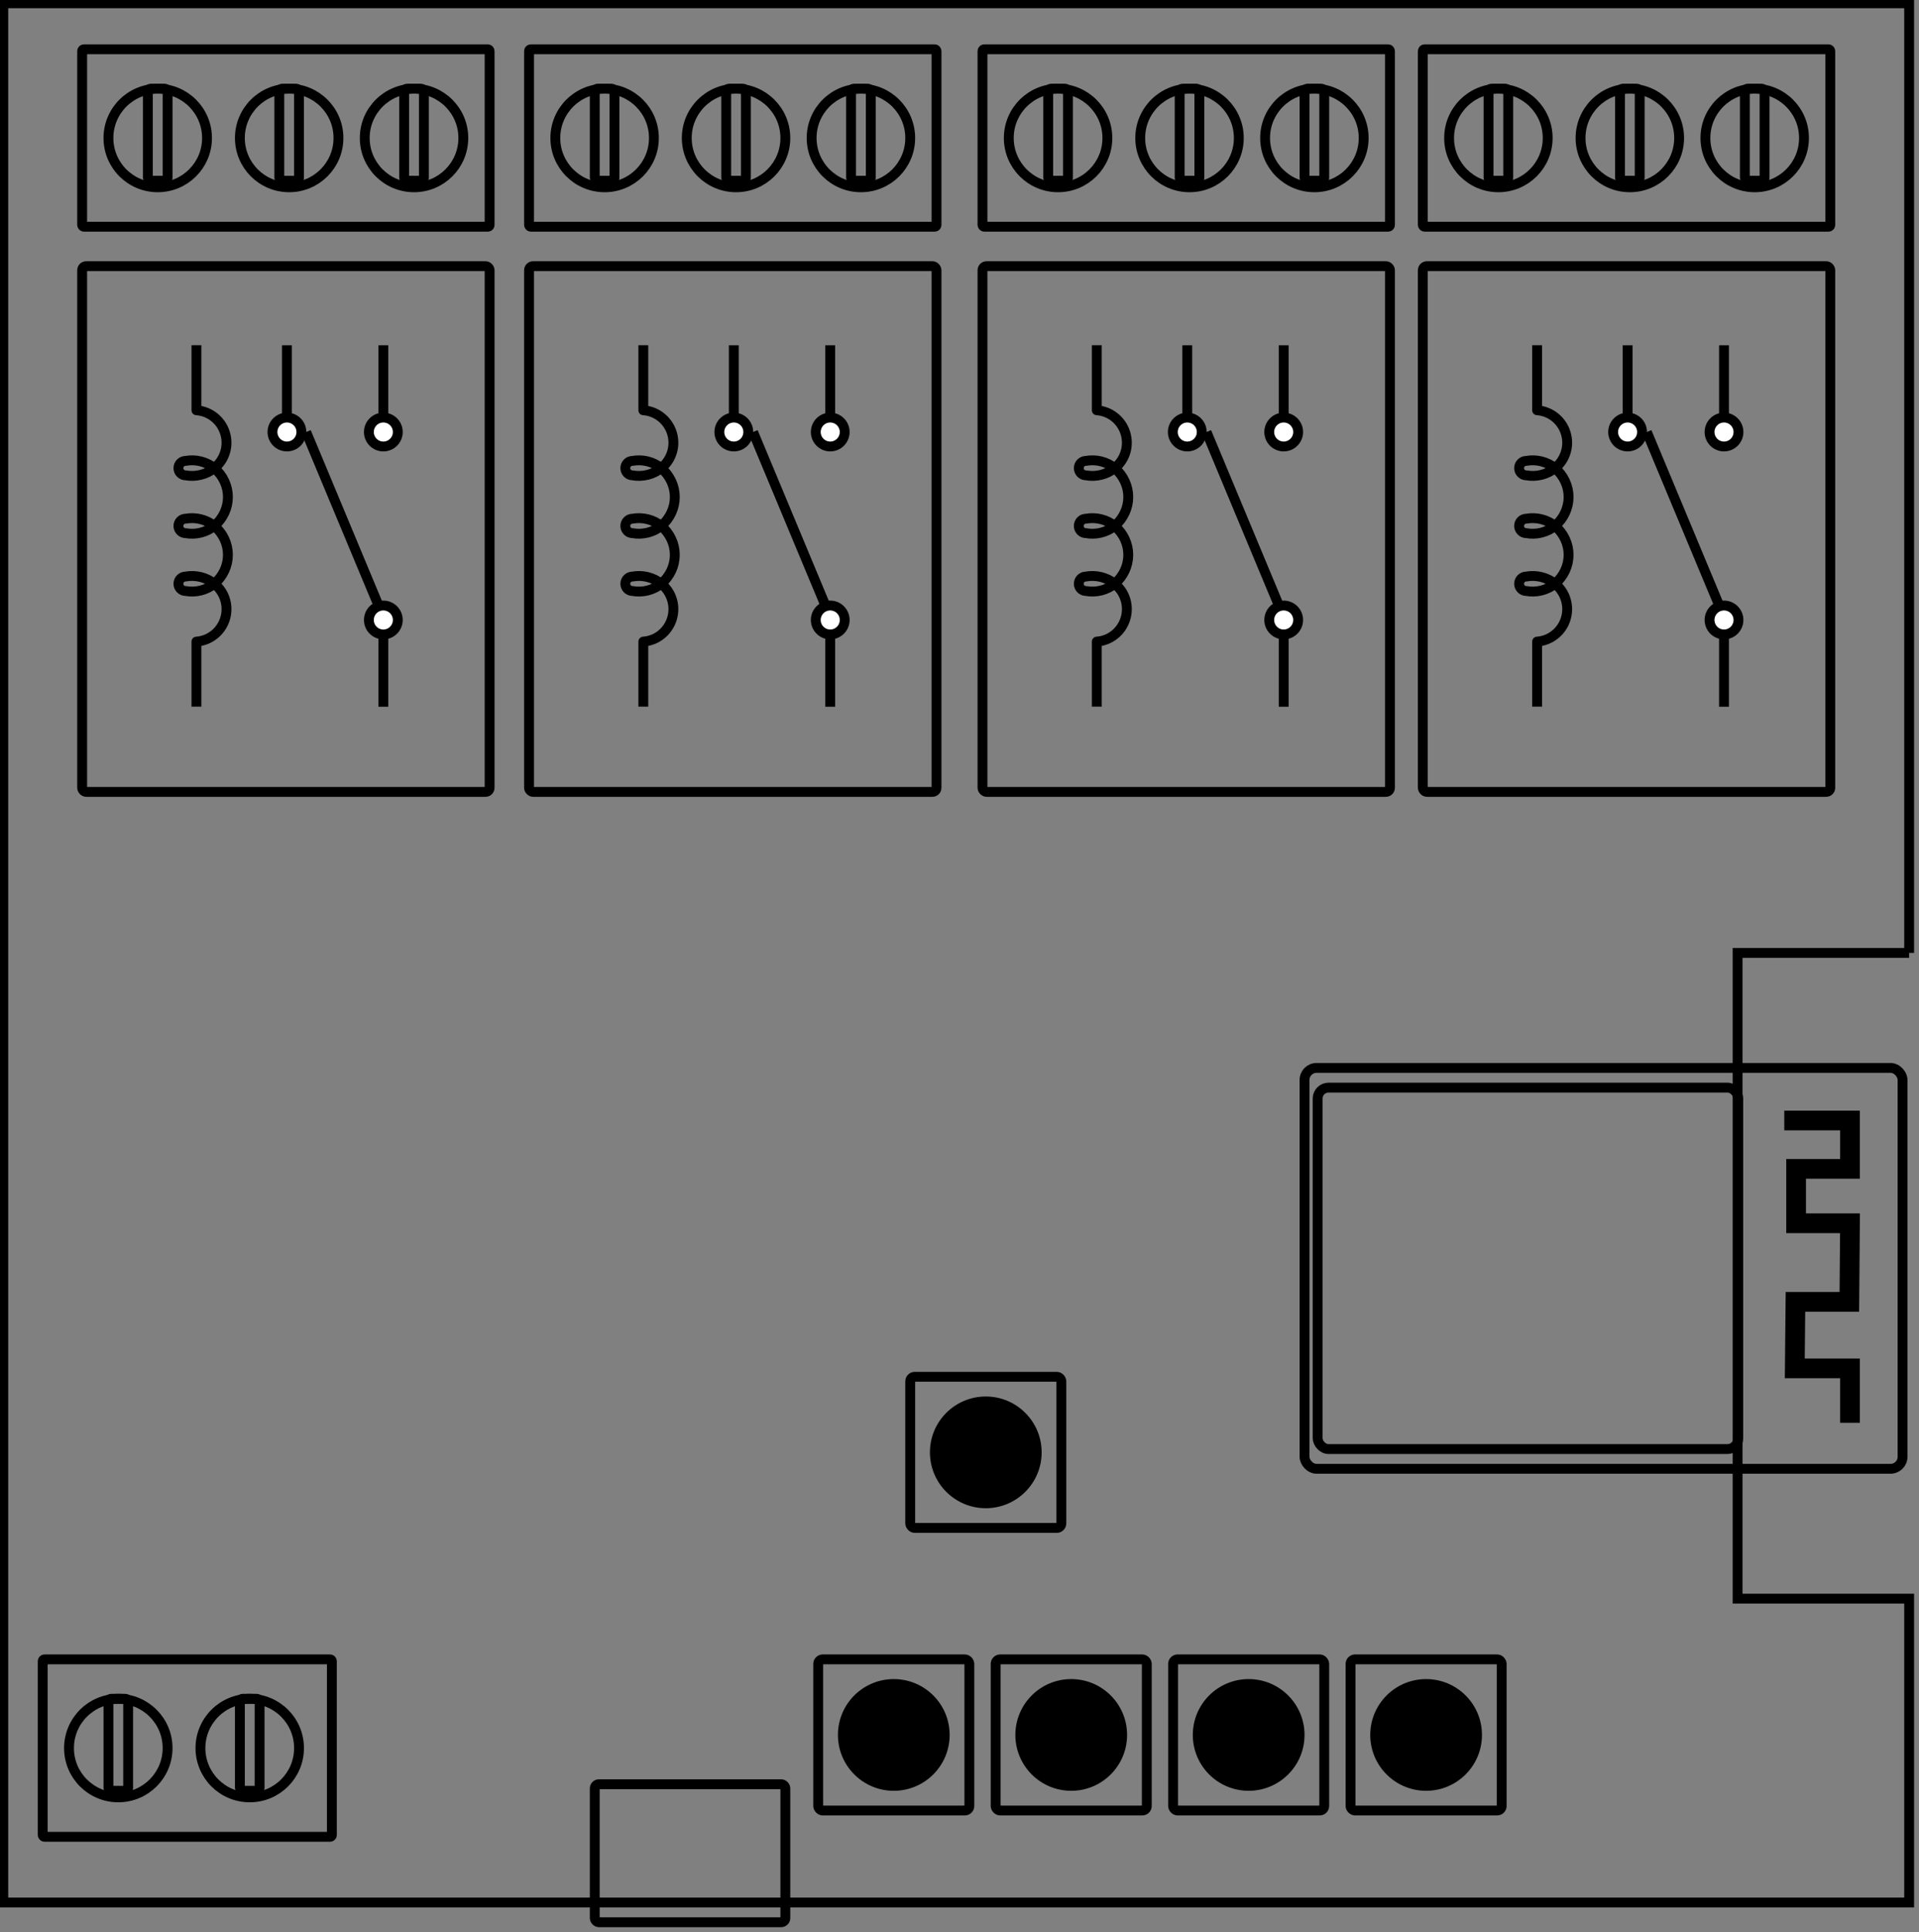 <?xml version="1.0" encoding="UTF-8"?>
<!-- Do not edit this file with editors other than diagrams.net -->
<!DOCTYPE svg PUBLIC "-//W3C//DTD SVG 1.1//EN" "http://www.w3.org/Graphics/SVG/1.1/DTD/svg11.dtd">
<svg xmlns="http://www.w3.org/2000/svg" xmlns:xlink="http://www.w3.org/1999/xlink" version="1.1" width="292px" height="294px" viewBox="-0.5 -0.5 292 294" content="&lt;mxfile host=&quot;Electron&quot; modified=&quot;2021-12-30T10:38:24.721Z&quot; agent=&quot;5.0 (Macintosh; Intel Mac OS X 10_15_7) AppleWebKit/537.36 (KHTML, like Gecko) draw.io/15.4.0 Chrome/91.0.447.164 Electron/13.5.0 Safari/537.36&quot; etag=&quot;KByGMHMtgzQFm3MkIDpM&quot; version=&quot;15.4.0&quot; type=&quot;device&quot;&gt;&lt;diagram id=&quot;mosAPeqZ-N47LyKtlTNg&quot; name=&quot;Pagina-1&quot;&gt;3V3fk6o2FP5rfJSBhJ+P1bvddqbt3Jl96Mx92WGFVVo0XmRX7V/foAGJgCYukAPOziwcEM13zpfkO0nMBM/Xh+fE367+JEEYT5AeHCb42wQhpGOH/sssx7PFwK53tiyTKGC2i+El+i9kRp1ZP6Ig3HE3poTEabTljQuy2YSLlLP5SUL2/G3vJOY/desvw4rhZeHHVevfUZCumNWwvcuF38JouWIf7SJW4rWf38xKslv5AdmXTPhpgucJIen5aH2Yh3GGXo7L+X2/NlwtvlgSblKRNzy7wc9/fvzl/h5/X77+/PEyXUbPUw+fH/Ppxx+sxOzbpsccgs8wSSOKyB/+Wxh/J7sojciGXnojaUrWEzzLb/gljpbZhZRsqXWVrmN6YtBDWvRt9rD1YZmFifbm76KFtiXxcZk9aZYdzQlJgpOzrBn9o8Wb65o1seg3mNNzXfMaTa5Z2GoNxuUtlTOdf+vVg04fRv/OXzGONiEr0XsUx3MSk4Seb0hmnu3ShPwb5sYJwvrpVVzJw8egT8WzqveYQzMww0PJxLz5HJJ1mCZHesuBp8iRP91fwhR5zLYqRSjKGegzaiyLJ1+ihx6wAJIIJsO9H0zLhHxsxQtfENt/y5+g3wQl/8gcFKcCio2qmBgG7ggTdB+SLYk2aZg8fVI0diy+7nKuqE2yAAv83SoM2InPWLgIs6fyRKxn6jU9w5gCnmT3sUMyXYeLlb85mdB07x9fd/soXVBEZwlJffblpl5TtDdzoxoKt0NLnB0GFwg2rgSCZdUEgqfpTkehYA47FKJN8LFISbIrjl4t3v+Q3D+ljuRefL1gu5rteKWXUHQ4Wlex4dyPDVpxboKTazP37VdRGr5s/UV2dU99ddXiSjVGfrJgPa+Gtq19NzE/4Cot6+pnV+8Id4EWa1y43wEadRXgeXX8QN9ArsjSPQaTrxgq8WjUNRNWRzB591GiT6HiJ7wfi/5ue1ZE79Ehi1/J4PxCOIp3ZVXhnHeWFRG/F2wPTRGNa4A2uwJaoAOshvewiG8ICPEBMB81eAcQ8wW64TCZL44tDOZbUJlvYlDMt0fBfKvBO4CYr1Zk9YItDOYL9GK7zgN6V8lR5XlAgQ4n5OwPmESg1xAhA0oEIgEtDDkWlGYCpf0/sExgHgtDT0mJ+wlIKhAJKLBxAa8qF4gEJJiUMmgq8rBzgUhAQMEXBoWz4QoDJKDAQAoDCWxBCAMkoMDUEB8Y8wWGpQbAfKfBO4CYL6BUYTJfHFsQzMcC8ldRkw8qGYgFpCF85hfehst8rFZm9YItDOY/3tlvLRloWB5HcuXZQCzQtYecAYKSDcTSHWB42UAsoD4gx4LKbKC8/weWDcTjmBgo4Scg2UA8jpmBEsCrygbix0cL5Yo87GygKaCgBqAMHspO9wu0gASDqQykh8bUKgNTQIKpIT4w5o9iamDhbcDMH+rUQAlsYTC/5amBLTb5oLKB5iimBpri09eUAT3UqYES2MJgPoglwjZHcuXZQFNAAUHOAEHJBpojWCRsDXyeqMpsoLz/B5YNtNRK07aSUhJ+ApINtASk6riAV5UNtATErow0aCzysLOBloBUha8MCmfDVQaWgFQFqQwksAWhDCwBrauG+MCYLyBVB8B8u8E7gJivdgSwF2xhML/lAcAWm3xQ2UB7FCOAhbfhMt8e6gigBLYgmO883ua3NzeQTwYWaqcEST4u1IsAstUuRmlLajoPNfD9It3yapTGIg9batqjWIxiw1+MYgv0g0A2OxLYwmh2Wl6M0h7xYTHfGcVilMLbcJnvoIEyXwJbGMwHN85/6W/hWtjlfxU8l795hzZfKlf+XfAazFFXo9sO0P7D7QFGedwtQ3MsHnqEChNXtWi1lYvWWfUCrmPRetQXdfMNGddr1LtAkzUtRz0y3ErU2xaIqHchLDx0rypj5WEJLrV1ryq47VupPl2/SAv06eBVAF9Fm13F15UChlElgBvMbb/7lyevwdQ4QOcwt939s02wDeHjec72GkJsTmCFJbjR3ccawofSmv0iLaA+4FUAX0UbdkPoCagTWNH/wO5o/C8Ao7zrW+aBV8MDoyPM1f68ZC8iXOfVjpHnNUuQe0YVcrsryMff3atsAlhTu9g1g6pWZ4NYArJHyYaS9zd7NOzS1pLZbgMNNny93WTJoGvZIgFq497nVE32eaNKdL1zJaruXNny/pNtRZ7LCw0jz3iV27Wa7SfzNY0SkUdPL9uknq6VdpvFT/8D&lt;/diagram&gt;&lt;/mxfile&gt;"><rect x="-0.5" y="-0.5" width="292" height="294" fill="#808080" stroke="none"/><defs/><g><path d="M 290 144.5 L 263.9 144.5 L 263.9 242.76 L 290 242.76 L 290 289 L 0 289 L 0 0 L 290 0 L 290 144.5" fill="none" stroke="#000000" stroke-width="1.5" stroke-miterlimit="10" pointer-events="all"/><path d="M 23 86.87 L 34 86.87 M 67 86.87 L 78 86.87 M 38.4 86.14 L 64.8 75.13 M 67 72.2 L 78 72.2" fill="#ffffff" stroke="#000000" stroke-width="1.5" stroke-miterlimit="10" transform="rotate(-90,50.5,79.54)" pointer-events="none"/><ellipse cx="64.8" cy="86.87" rx="2.2" ry="2.2" fill="#ffffff" stroke="#000000" stroke-width="1.5" transform="rotate(-90,50.5,79.54)" pointer-events="none"/><ellipse cx="36.2" cy="86.87" rx="2.2" ry="2.2" fill="#ffffff" stroke="#000000" stroke-width="1.5" transform="rotate(-90,50.5,79.54)" pointer-events="none"/><ellipse cx="64.8" cy="72.2" rx="2.2" ry="2.2" fill="#ffffff" stroke="#000000" stroke-width="1.5" transform="rotate(-90,50.5,79.54)" pointer-events="none"/><path d="M 3 80.64 L 12.9 80.64 C 13.04 78.62 14.42 76.89 16.36 76.29 C 18.31 75.68 20.43 76.33 21.7 77.91 C 22.68 79.14 23.08 80.74 22.8 82.29 C 22.8 82.89 22.31 83.38 21.7 83.38 C 21.09 83.38 20.6 82.89 20.6 82.29 C 20.32 80.74 20.72 79.14 21.7 77.91 C 22.84 76.59 24.43 75.85 26.1 75.85 C 27.77 75.85 29.36 76.59 30.5 77.91 C 31.48 79.14 31.88 80.74 31.6 82.29 C 31.6 82.89 31.11 83.38 30.5 83.38 C 29.89 83.38 29.4 82.89 29.4 82.29 C 29.12 80.74 29.52 79.14 30.5 77.91 C 31.64 76.59 33.23 75.85 34.9 75.85 C 36.57 75.85 38.16 76.59 39.3 77.91 C 40.28 79.14 40.68 80.74 40.4 82.29 C 40.4 82.89 39.91 83.38 39.3 83.38 C 38.69 83.38 38.2 82.89 38.2 82.29 C 37.92 80.74 38.32 79.14 39.3 77.91 C 40.57 76.33 42.69 75.68 44.64 76.29 C 46.58 76.89 47.96 78.62 48.1 80.64 L 58 80.64" fill="none" stroke="#000000" stroke-width="1.5" stroke-linejoin="round" stroke-miterlimit="10" transform="rotate(90,30.5,79.53)" pointer-events="none"/><rect x="12" y="40" width="62" height="80" rx="0.62" ry="0.62" fill="none" stroke="#000000" stroke-width="1.5" pointer-events="none"/><rect x="12" y="7" width="62" height="27" rx="0.27" ry="0.27" fill="none" stroke="#000000" stroke-width="1.5" pointer-events="none"/><ellipse cx="23.5" cy="20.5" rx="7.5" ry="7.5" fill="none" stroke="#000000" stroke-width="1.5" pointer-events="none"/><rect x="22" y="13" width="3" height="14" rx="0.45" ry="0.45" fill="none" stroke="#000000" stroke-width="1.5" pointer-events="none"/><ellipse cx="43.5" cy="20.5" rx="7.5" ry="7.5" fill="none" stroke="#000000" stroke-width="1.5" pointer-events="none"/><rect x="42" y="13" width="3" height="14" rx="0.45" ry="0.45" fill="none" stroke="#000000" stroke-width="1.5" pointer-events="none"/><ellipse cx="62.5" cy="20.5" rx="7.5" ry="7.5" fill="none" stroke="#000000" stroke-width="1.5" pointer-events="none"/><rect x="61" y="13" width="3" height="14" rx="0.45" ry="0.45" fill="none" stroke="#000000" stroke-width="1.5" pointer-events="none"/><path d="M 91 86.87 L 102 86.87 M 135 86.87 L 146 86.87 M 106.4 86.14 L 132.8 75.13 M 135 72.2 L 146 72.2" fill="#ffffff" stroke="#000000" stroke-width="1.5" stroke-miterlimit="10" transform="rotate(-90,118.5,79.54)" pointer-events="none"/><ellipse cx="132.8" cy="86.87" rx="2.2" ry="2.2" fill="#ffffff" stroke="#000000" stroke-width="1.5" transform="rotate(-90,118.5,79.54)" pointer-events="none"/><ellipse cx="104.2" cy="86.87" rx="2.2" ry="2.2" fill="#ffffff" stroke="#000000" stroke-width="1.5" transform="rotate(-90,118.5,79.54)" pointer-events="none"/><ellipse cx="132.8" cy="72.2" rx="2.2" ry="2.2" fill="#ffffff" stroke="#000000" stroke-width="1.5" transform="rotate(-90,118.5,79.54)" pointer-events="none"/><path d="M 71 80.64 L 80.9 80.64 C 81.04 78.62 82.42 76.89 84.36 76.29 C 86.31 75.68 88.43 76.33 89.7 77.91 C 90.68 79.14 91.08 80.74 90.8 82.29 C 90.8 82.89 90.31 83.38 89.7 83.38 C 89.09 83.38 88.6 82.89 88.6 82.29 C 88.32 80.74 88.72 79.14 89.7 77.91 C 90.84 76.59 92.43 75.85 94.1 75.85 C 95.77 75.85 97.36 76.59 98.5 77.91 C 99.48 79.14 99.88 80.74 99.6 82.29 C 99.6 82.89 99.11 83.38 98.5 83.38 C 97.89 83.38 97.4 82.89 97.4 82.29 C 97.12 80.74 97.52 79.14 98.5 77.91 C 99.64 76.59 101.23 75.85 102.9 75.85 C 104.57 75.85 106.16 76.59 107.3 77.91 C 108.28 79.14 108.68 80.74 108.4 82.29 C 108.4 82.89 107.91 83.38 107.3 83.38 C 106.69 83.38 106.2 82.89 106.2 82.29 C 105.92 80.74 106.32 79.14 107.3 77.91 C 108.57 76.33 110.69 75.68 112.64 76.29 C 114.58 76.89 115.96 78.62 116.1 80.64 L 126 80.64" fill="none" stroke="#000000" stroke-width="1.5" stroke-linejoin="round" stroke-miterlimit="10" transform="rotate(90,98.5,79.53)" pointer-events="none"/><rect x="80" y="40" width="62" height="80" rx="0.62" ry="0.62" fill="none" stroke="#000000" stroke-width="1.5" pointer-events="none"/><rect x="80" y="7" width="62" height="27" rx="0.27" ry="0.27" fill="none" stroke="#000000" stroke-width="1.5" pointer-events="none"/><ellipse cx="91.5" cy="20.5" rx="7.5" ry="7.5" fill="none" stroke="#000000" stroke-width="1.5" pointer-events="none"/><rect x="90" y="13" width="3" height="14" rx="0.45" ry="0.45" fill="none" stroke="#000000" stroke-width="1.5" pointer-events="none"/><ellipse cx="111.5" cy="20.5" rx="7.5" ry="7.5" fill="none" stroke="#000000" stroke-width="1.5" pointer-events="none"/><rect x="110" y="13" width="3" height="14" rx="0.45" ry="0.45" fill="none" stroke="#000000" stroke-width="1.5" pointer-events="none"/><ellipse cx="130.5" cy="20.5" rx="7.5" ry="7.5" fill="none" stroke="#000000" stroke-width="1.5" pointer-events="none"/><rect x="129" y="13" width="3" height="14" rx="0.45" ry="0.45" fill="none" stroke="#000000" stroke-width="1.5" pointer-events="none"/><path d="M 160 86.87 L 171 86.87 M 204 86.87 L 215 86.87 M 175.4 86.14 L 201.8 75.13 M 204 72.2 L 215 72.2" fill="#ffffff" stroke="#000000" stroke-width="1.5" stroke-miterlimit="10" transform="rotate(-90,187.5,79.54)" pointer-events="none"/><ellipse cx="201.8" cy="86.87" rx="2.2" ry="2.2" fill="#ffffff" stroke="#000000" stroke-width="1.5" transform="rotate(-90,187.5,79.54)" pointer-events="none"/><ellipse cx="173.2" cy="86.87" rx="2.2" ry="2.2" fill="#ffffff" stroke="#000000" stroke-width="1.5" transform="rotate(-90,187.5,79.54)" pointer-events="none"/><ellipse cx="201.8" cy="72.2" rx="2.2" ry="2.2" fill="#ffffff" stroke="#000000" stroke-width="1.5" transform="rotate(-90,187.5,79.54)" pointer-events="none"/><path d="M 140 80.64 L 149.9 80.64 C 150.04 78.62 151.42 76.89 153.36 76.29 C 155.31 75.68 157.43 76.33 158.7 77.91 C 159.68 79.14 160.08 80.74 159.8 82.29 C 159.8 82.89 159.31 83.38 158.7 83.38 C 158.09 83.38 157.6 82.89 157.6 82.29 C 157.32 80.74 157.72 79.14 158.7 77.91 C 159.84 76.59 161.43 75.85 163.1 75.85 C 164.77 75.85 166.36 76.59 167.5 77.91 C 168.48 79.14 168.88 80.74 168.6 82.29 C 168.6 82.89 168.11 83.38 167.5 83.38 C 166.89 83.38 166.4 82.89 166.4 82.29 C 166.12 80.74 166.52 79.14 167.5 77.91 C 168.64 76.59 170.23 75.85 171.9 75.85 C 173.57 75.85 175.16 76.59 176.3 77.91 C 177.28 79.14 177.68 80.74 177.4 82.29 C 177.4 82.89 176.91 83.38 176.3 83.38 C 175.69 83.38 175.2 82.89 175.2 82.29 C 174.92 80.74 175.32 79.14 176.3 77.91 C 177.57 76.33 179.69 75.68 181.64 76.29 C 183.58 76.89 184.96 78.62 185.1 80.64 L 195 80.64" fill="none" stroke="#000000" stroke-width="1.5" stroke-linejoin="round" stroke-miterlimit="10" transform="rotate(90,167.5,79.53)" pointer-events="none"/><rect x="149" y="40" width="62" height="80" rx="0.62" ry="0.62" fill="none" stroke="#000000" stroke-width="1.5" pointer-events="none"/><rect x="149" y="7" width="62" height="27" rx="0.27" ry="0.27" fill="none" stroke="#000000" stroke-width="1.5" pointer-events="none"/><ellipse cx="160.5" cy="20.5" rx="7.5" ry="7.5" fill="none" stroke="#000000" stroke-width="1.5" pointer-events="none"/><rect x="159" y="13" width="3" height="14" rx="0.45" ry="0.45" fill="none" stroke="#000000" stroke-width="1.5" pointer-events="none"/><ellipse cx="180.5" cy="20.5" rx="7.5" ry="7.5" fill="none" stroke="#000000" stroke-width="1.5" pointer-events="none"/><rect x="179" y="13" width="3" height="14" rx="0.45" ry="0.45" fill="none" stroke="#000000" stroke-width="1.5" pointer-events="none"/><ellipse cx="199.5" cy="20.5" rx="7.5" ry="7.5" fill="none" stroke="#000000" stroke-width="1.5" pointer-events="none"/><rect x="198" y="13" width="3" height="14" rx="0.45" ry="0.45" fill="none" stroke="#000000" stroke-width="1.5" pointer-events="none"/><path d="M 227 86.87 L 238 86.87 M 271 86.87 L 282 86.87 M 242.4 86.14 L 268.8 75.13 M 271 72.2 L 282 72.2" fill="#ffffff" stroke="#000000" stroke-width="1.5" stroke-miterlimit="10" transform="rotate(-90,254.5,79.54)" pointer-events="none"/><ellipse cx="268.8" cy="86.87" rx="2.2" ry="2.2" fill="#ffffff" stroke="#000000" stroke-width="1.5" transform="rotate(-90,254.5,79.54)" pointer-events="none"/><ellipse cx="240.2" cy="86.87" rx="2.2" ry="2.2" fill="#ffffff" stroke="#000000" stroke-width="1.5" transform="rotate(-90,254.5,79.54)" pointer-events="none"/><ellipse cx="268.8" cy="72.2" rx="2.2" ry="2.2" fill="#ffffff" stroke="#000000" stroke-width="1.5" transform="rotate(-90,254.5,79.54)" pointer-events="none"/><path d="M 207 80.64 L 216.9 80.64 C 217.04 78.62 218.42 76.89 220.36 76.29 C 222.31 75.68 224.43 76.33 225.7 77.91 C 226.68 79.14 227.08 80.74 226.8 82.29 C 226.8 82.89 226.31 83.38 225.7 83.38 C 225.09 83.38 224.6 82.89 224.6 82.29 C 224.32 80.74 224.72 79.14 225.7 77.91 C 226.84 76.59 228.43 75.85 230.1 75.85 C 231.77 75.85 233.36 76.59 234.5 77.91 C 235.48 79.14 235.88 80.74 235.6 82.29 C 235.6 82.89 235.11 83.38 234.5 83.38 C 233.89 83.38 233.4 82.89 233.4 82.29 C 233.12 80.74 233.52 79.14 234.5 77.91 C 235.64 76.59 237.23 75.85 238.9 75.85 C 240.57 75.85 242.16 76.59 243.3 77.91 C 244.28 79.14 244.68 80.74 244.4 82.29 C 244.4 82.89 243.91 83.38 243.3 83.38 C 242.69 83.38 242.2 82.89 242.2 82.29 C 241.92 80.74 242.32 79.14 243.3 77.91 C 244.57 76.33 246.69 75.68 248.64 76.29 C 250.58 76.89 251.96 78.62 252.1 80.64 L 262 80.64" fill="none" stroke="#000000" stroke-width="1.5" stroke-linejoin="round" stroke-miterlimit="10" transform="rotate(90,234.5,79.53)" pointer-events="none"/><rect x="216" y="40" width="62" height="80" rx="0.62" ry="0.62" fill="none" stroke="#000000" stroke-width="1.5" pointer-events="none"/><rect x="216" y="7" width="62" height="27" rx="0.27" ry="0.27" fill="none" stroke="#000000" stroke-width="1.5" pointer-events="none"/><ellipse cx="227.5" cy="20.5" rx="7.5" ry="7.5" fill="none" stroke="#000000" stroke-width="1.5" pointer-events="none"/><rect x="226" y="13" width="3" height="14" rx="0.45" ry="0.45" fill="none" stroke="#000000" stroke-width="1.5" pointer-events="none"/><ellipse cx="247.5" cy="20.5" rx="7.5" ry="7.5" fill="none" stroke="#000000" stroke-width="1.5" pointer-events="none"/><rect x="246" y="13" width="3" height="14" rx="0.45" ry="0.45" fill="none" stroke="#000000" stroke-width="1.5" pointer-events="none"/><ellipse cx="266.5" cy="20.5" rx="7.5" ry="7.5" fill="none" stroke="#000000" stroke-width="1.5" pointer-events="none"/><rect x="265" y="13" width="3" height="14" rx="0.45" ry="0.45" fill="none" stroke="#000000" stroke-width="1.5" pointer-events="none"/><rect x="6" y="252" width="44" height="27" rx="0.27" ry="0.27" fill="none" stroke="#000000" stroke-width="1.5" pointer-events="none"/><ellipse cx="17.5" cy="265.5" rx="7.5" ry="7.5" fill="none" stroke="#000000" stroke-width="1.5" pointer-events="none"/><rect x="16" y="258" width="3" height="14" rx="0.45" ry="0.45" fill="none" stroke="#000000" stroke-width="1.5" pointer-events="none"/><ellipse cx="37.5" cy="265.5" rx="7.5" ry="7.5" fill="none" stroke="#000000" stroke-width="1.5" pointer-events="none"/><rect x="36" y="258" width="3" height="14" rx="0.45" ry="0.45" fill="none" stroke="#000000" stroke-width="1.5" pointer-events="none"/><rect x="138" y="209" width="23" height="23" rx="0.69" ry="0.69" fill="none" stroke="#000000" stroke-width="1.5" pointer-events="none"/><ellipse cx="149.5" cy="220.5" rx="7.75" ry="7.75" fill="#000000" stroke="#000000" stroke-width="1.5" pointer-events="none"/><rect x="205" y="252" width="23" height="23" rx="0.69" ry="0.69" fill="none" stroke="#000000" stroke-width="1.5" pointer-events="none"/><ellipse cx="216.5" cy="263.5" rx="7.75" ry="7.75" fill="#000000" stroke="#000000" stroke-width="1.5" pointer-events="none"/><rect x="178" y="252" width="23" height="23" rx="0.69" ry="0.69" fill="none" stroke="#000000" stroke-width="1.5" pointer-events="none"/><ellipse cx="189.5" cy="263.5" rx="7.75" ry="7.75" fill="#000000" stroke="#000000" stroke-width="1.5" pointer-events="none"/><rect x="151" y="252" width="23" height="23" rx="0.69" ry="0.69" fill="none" stroke="#000000" stroke-width="1.5" pointer-events="none"/><ellipse cx="162.5" cy="263.5" rx="7.75" ry="7.75" fill="#000000" stroke="#000000" stroke-width="1.5" pointer-events="none"/><rect x="124" y="252" width="23" height="23" rx="0.69" ry="0.69" fill="none" stroke="#000000" stroke-width="1.5" pointer-events="none"/><ellipse cx="135.5" cy="263.5" rx="7.75" ry="7.75" fill="#000000" stroke="#000000" stroke-width="1.5" pointer-events="none"/><rect x="90" y="271" width="29" height="21" rx="0.63" ry="0.63" fill="none" stroke="#000000" stroke-width="1.5" pointer-events="none"/><rect x="198" y="162" width="91" height="61" rx="1.83" ry="1.83" fill="none" stroke="#000000" stroke-width="1.5" pointer-events="none"/><rect x="200" y="165" width="64" height="55" rx="1.65" ry="1.65" fill="none" stroke="#000000" stroke-width="1.5" pointer-events="none"/><path d="M 271 170 L 281 170 L 281 177.36 L 272.8 177.36 L 272.8 185.64 L 281 185.64 L 280.9 197.6 L 272.7 197.6 L 272.6 207.72 L 281 207.72 L 281 216" fill="none" stroke="#000000" stroke-width="3" stroke-miterlimit="10" pointer-events="none"/></g></svg>